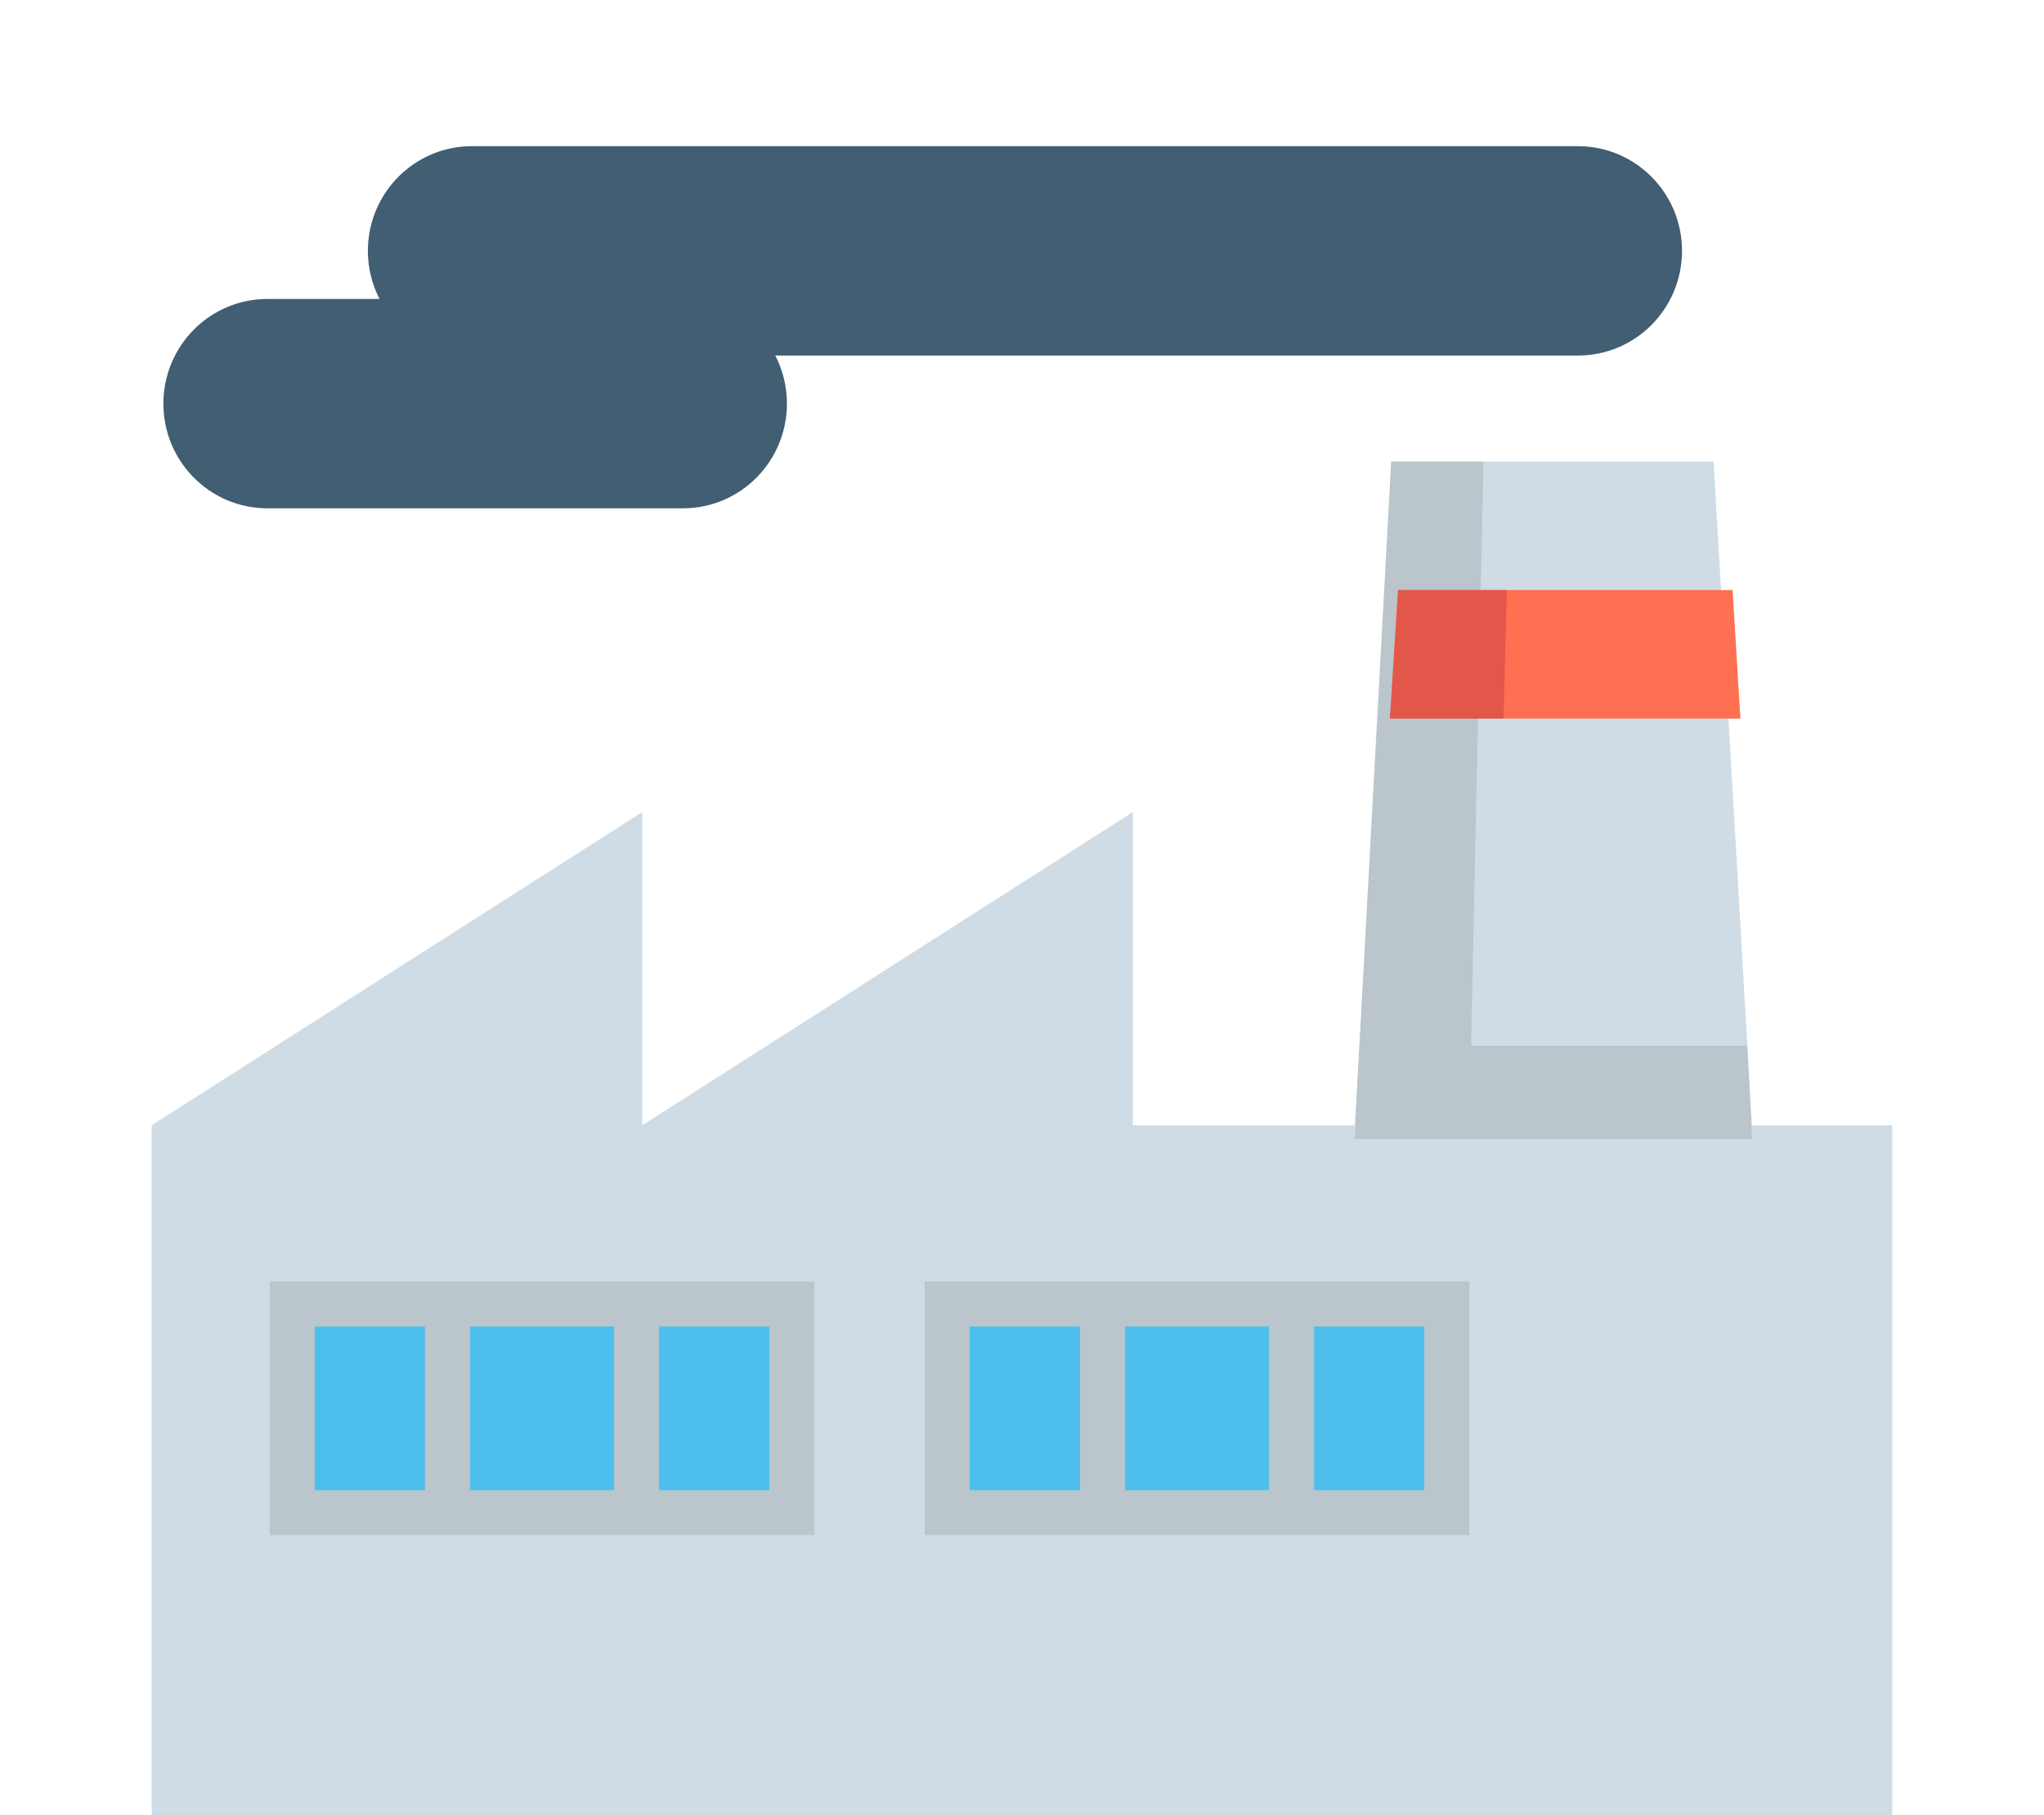 <?xml version="1.0" encoding="UTF-8"?>
<svg width="143px" height="127px" viewBox="0 0 143 127" version="1.1" xmlns="http://www.w3.org/2000/svg" xmlns:xlink="http://www.w3.org/1999/xlink">
    <!-- Generator: Sketch 49.2 (51160) - http://www.bohemiancoding.com/sketch -->
    <title>industrial</title>
    <desc>Created with Sketch.</desc>
    <defs>
        <filter x="-14.3%" y="-10.2%" width="128.7%" height="128.5%" filterUnits="objectBoundingBox" id="filter-1">
            <feOffset dx="0" dy="5" in="SourceAlpha" result="shadowOffsetOuter1"></feOffset>
            <feGaussianBlur stdDeviation="5" in="shadowOffsetOuter1" result="shadowBlurOuter1"></feGaussianBlur>
            <feColorMatrix values="0 0 0 0 0   0 0 0 0 0   0 0 0 0 0  0 0 0 0.15 0" type="matrix" in="shadowBlurOuter1" result="shadowMatrixOuter1"></feColorMatrix>
            <feMerge>
                <feMergeNode in="shadowMatrixOuter1"></feMergeNode>
                <feMergeNode in="SourceGraphic"></feMergeNode>
            </feMerge>
        </filter>
    </defs>
    <g id="Page-1" stroke="none" stroke-width="1" fill="none" fill-rule="evenodd">
        <g id="Главная" transform="translate(-874, -1070)" fill-rule="nonzero">
            <g id="О-компании" transform="translate(0, 720)">
                <g id="Цифры" transform="translate(859, 60)">
                    <g id="Иконка" transform="translate(6, 256)">
                        <g id="Group-6">
                            <g id="industrial" filter="url(#filter-1)" transform="translate(19.614, 39.228)">
                                <polygon id="Shape" fill="#CFDCE5" points="111.964 68.65 84.178 68.65 84.526 62.628 86.872 22.066 109.271 22.066 111.616 62.628"></polygon>
                                <polygon id="Shape" fill="#BAC6CC" points="86.712 22.066 93.168 22.066 92.184 68.65 84.178 68.65"></polygon>
                                <polygon id="Shape" fill="#FF6F52" points="111.147 40.046 86.629 40.046 87.178 31.056 110.599 31.056"></polygon>
                                <polygon id="Shape" fill="#E25749" points="94.802 31.056 94.577 40.046 86.629 40.046 87.209 31.056"></polygon>
                                <polygon id="Shape" fill="#CFDCE5" points="0 68.499 34.322 46.584 34.322 68.499 68.644 46.584 68.644 68.499 121.772 68.499 121.772 122.589 0 122.589"></polygon>
                                <polygon id="Shape" fill="#BAC6CC" points="111.964 69.467 84.178 69.467 84.526 62.929 111.616 62.929"></polygon>
                                <g id="Group" transform="translate(9.807, 80.091)" fill="#4EBFED">
                                    <rect id="Rectangle-path" x="0.212" y="0.054" width="34.895" height="14.448"></rect>
                                    <rect id="Rectangle-path" x="45.955" y="0.054" width="34.895" height="14.448"></rect>
                                </g>
                                <g id="Group" transform="translate(8.173, 79.274)" fill="#BAC6CC">
                                    <path d="M0.081,17.898 L38.189,17.898 L38.189,0.162 L0.081,0.162 L0.081,17.898 Z M14.096,14.759 L14.096,3.301 L24.174,3.301 L24.174,14.759 L14.096,14.759 Z M35.039,14.759 L27.323,14.759 L27.323,3.301 L35.039,3.301 L35.039,14.759 Z M3.23,3.301 L10.946,3.301 L10.946,14.759 L3.23,14.759 L3.23,3.301 Z" id="Shape"></path>
                                    <path d="M45.904,0.162 L45.904,17.898 L84.012,17.898 L84.012,0.162 L45.904,0.162 Z M69.997,3.301 L69.997,14.759 L59.919,14.759 L59.919,3.301 L69.997,3.301 Z M49.054,3.301 L56.77,3.301 L56.77,14.759 L49.054,14.759 L49.054,3.301 Z M80.863,14.759 L73.147,14.759 L73.147,3.301 L80.863,3.301 L80.863,14.759 Z" id="Shape"></path>
                                </g>
                                <path d="M99.79,0 L22.394,0 C18.379,0 15.124,3.279 15.124,7.323 C15.124,8.537 15.419,9.681 15.938,10.689 L8.088,10.689 C4.072,10.689 0.817,13.968 0.817,18.012 C0.817,22.056 4.072,25.335 8.088,25.335 L37.17,25.335 C41.185,25.335 44.44,22.056 44.44,18.012 C44.44,16.798 44.145,15.654 43.626,14.646 L99.79,14.646 C103.806,14.646 107.061,11.367 107.061,7.323 C107.061,3.279 103.805,0 99.79,0 Z" id="Shape" fill="#415E72"></path>
                            </g>
                        </g>
                    </g>
                </g>
            </g>
        </g>
    </g>
</svg>